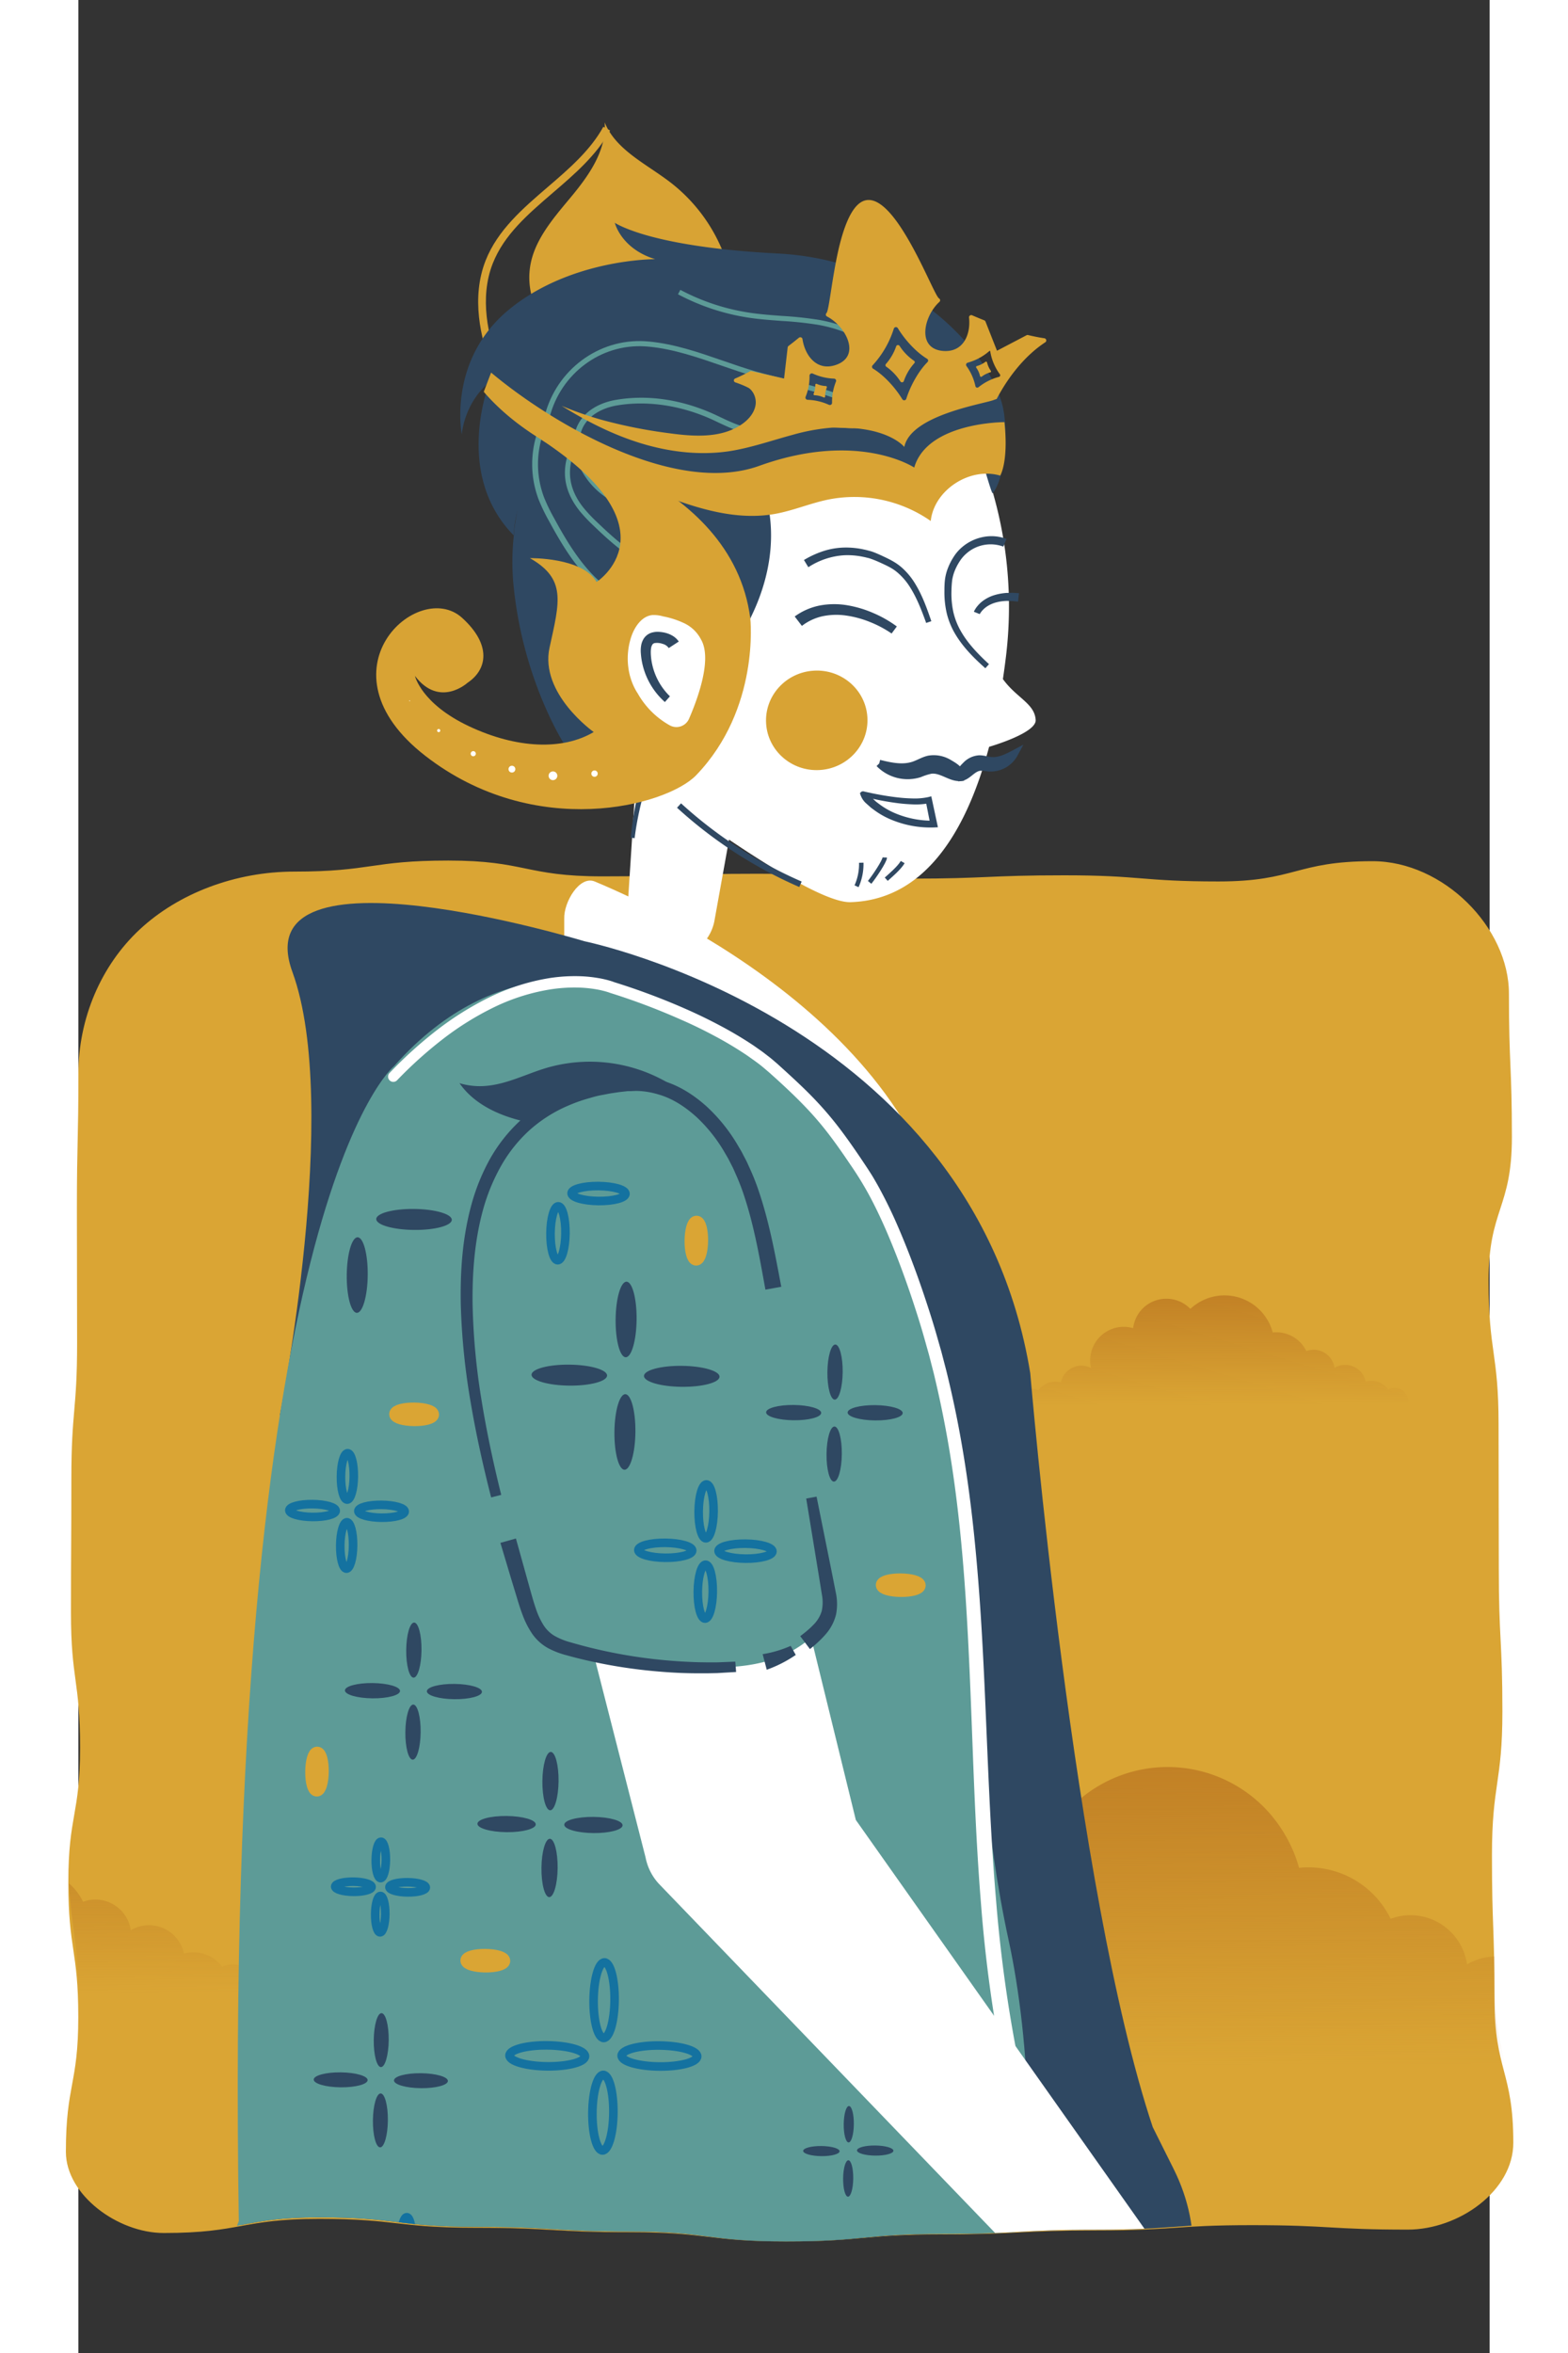 <svg id="Layer_1" data-name="Layer 1" xmlns="http://www.w3.org/2000/svg" width="400" height="600" xmlns:xlink="http://www.w3.org/1999/xlink" viewBox="110 0 600 1000"><rect x="110" y="0" width="600" height="1000" fill="#333333" stroke="none"/><defs><style>.s2d-b2d1-1_1,.s2d-b2d1-1_12,.s2d-b2d1-1_14,.s2d-b2d1-1_17,.s2d-b2d1-1_18,.s2d-b2d1-1_19{fill:none;}.s2d-b2d1-1_2{fill:#357d74;}.s2d-b2d1-1_3{fill:#daa534;}.s2d-b2d1-1_4{clip-path:url(#clip-path);}.s2d-b2d1-1_5{fill:url(#s2d-b2d1-lg1);}.s2d-b2d1-1_6{fill:url(#s2d-b2d1-lg1_2);}.s2d-b2d1-1_7{fill:url(#s2d-b2d1-lg1_3);}.s2d-b2d1-1_8{fill:#fff;}.s2d-b2d1-1_9{fill:#d8a334;}.s2d-b2d1-1_10,.s2d-b2d1-1_13{fill:#2f4862;}.s2d-b2d1-1_11{fill:#5d9b97;}.s2d-b2d1-1_12,.s2d-b2d1-1_13,.s2d-b2d1-1_14{stroke:#2f4862;}.s2d-b2d1-1_12,.s2d-b2d1-1_13,.s2d-b2d1-1_14,.s2d-b2d1-1_18,.s2d-b2d1-1_19{stroke-miterlimit:10;}.s2d-b2d1-1_12{stroke-width:2.53px;}.s2d-b2d1-1_13{stroke-width:3.14px;}.s2d-b2d1-1_14{stroke-width:1.89px;}.s2d-b2d1-1_15{fill:#949e52;}.s2d-b2d1-1_16{fill:#96a052;}.s2d-b2d1-1_17{stroke:#d99f4a;stroke-linecap:round;stroke-linejoin:round;stroke-width:8.53px;}.s2d-b2d1-1_18{stroke:#1472a0;stroke-width:3.65px;}.s2d-b2d1-1_19{stroke:#daa534;stroke-width:5.71px;}.s2d-b2d1-1_20{font-size:25px;fill:#2f4962;font-family:PermanentMarker-Regular, Permanent Marker;}.s2d-b2d1-1_20,.s2d-b2d1-1_23{letter-spacing:0.08em;}.s2d-b2d1-1_21{letter-spacing:0.06em;}.s2d-b2d1-1_22{letter-spacing:0.03em;}</style><clipPath id="clip-path"><path class="s2d-b2d1-1_1" d="M675.18,947.2c-33.06,0-33.06-2-66.11-2S576,947.58,543,947.58s-33.05,1.8-66.11,1.8-33,3.19-66.11,3.19-33.06-4.22-66.11-4.22-33.06-2-66.12-2-33.06-4-66.12-4-33.06,6.47-66.12,6.47c-19.57,0-41.58-17.41-41.58-37C104.68,881,110,881,110,850.29s-4.23-30.73-4.23-61.46,5-30.73,5-61.46-3.88-30.73-3.88-61.46.17-30.73.17-61.46,2.44-30.74,2.44-61.47-.09-30.73-.09-61.46.66-30.74.66-61.47c0-25.14,9.58-49.29,26.05-65.77s40.63-26.41,65.77-26.41c10.08,0,33.26-219.44,69.45-260.84,81.33-93,216.91,23.23,239.57,23.23,32.74,0,1.47,220.16,34.21,220.16s16.92,22,49.66,22,32.74-9.25,65.48-9.25c30.12,0,58,30.29,58,60.4,0,32.75,1.26,32.75,1.26,65.51s-9.92,32.75-9.92,65.51,4.25,32.75,4.25,65.51.1,32.75.1,65.5,1.53,32.76,1.53,65.51S711,743.84,711,776.6s1.08,32.75,1.08,65.51,8,32.76,8,65.52C720.12,929.48,697,947.2,675.18,947.2Z"/></clipPath><linearGradient id="s2d-b2d1-lg1" x1="3388.52" y1="923.18" x2="3389.64" y2="727.24" gradientTransform="matrix(-1, 0, 0, 1, 3949.01, 0)" gradientUnits="userSpaceOnUse"><stop offset="0.23" stop-color="#b66f1e" stop-opacity="0"/><stop offset="1" stop-color="#b66f1e" stop-opacity="0.8"/></linearGradient><linearGradient id="s2d-b2d1-lg1_2" x1="3904" y1="875.46" x2="3904.7" y2="753.17" xlink:href="#s2d-b2d1-lg1"/><linearGradient id="s2d-b2d1-lg1_3" x1="3356.38" y1="613.62" x2="3356.79" y2="541.64" xlink:href="#s2d-b2d1-lg1"/></defs><title>8</title><path class="s2d-b2d1-1_3" d="M675.18,947.56c-33.06,0-33.06-1.89-66.11-1.89S576,947.92,543,947.92s-33.05,1.68-66.11,1.68-33,3-66.11,3-33.06-3.93-66.11-3.93-33.06-1.9-66.12-1.9S245.44,943,212.38,943s-33.06,6-66.12,6c-19.57,0-41.58-16.23-41.58-34.47,0-28.64,5.27-28.64,5.27-57.27s-4.23-28.64-4.23-57.28,5-28.64,5-57.28-3.88-28.63-3.88-57.27.17-28.64.17-57.27,2.44-28.64,2.44-57.28-.09-28.64-.09-57.28S110,485,110,456.32c0-23.43,9.58-45.94,26.05-61.29s40.63-24.61,65.77-24.61c32.74,0,32.74-4.69,65.48-4.69s32.74,6.72,65.48,6.72,32.74-1.11,65.48-1.11,32.74,2.07,65.48,2.07S496.51,372,529.25,372s32.75,2.61,65.49,2.61S627.48,366,660.22,366c30.12,0,58,28.21,58,56.27,0,30.53,1.26,30.53,1.26,61s-9.92,30.53-9.92,61.05,4.25,30.52,4.25,61.05.1,30.52.1,61,1.53,30.53,1.53,61S711,758.06,711,788.58s1.08,30.53,1.08,61,8,30.53,8,61.06C720.12,931.05,697,947.56,675.18,947.56Z"/><rect class="s2d-b2d1-1_1" x="43.03" y="67.03" width="692.56" height="889.39"/><g class="s2d-b2d1-1_4"><path class="s2d-b2d1-1_5" d="M336.63,866.91l0,0c.25-.41.51-.82.79-1.21l.07-.09a13,13,0,0,1,.85-1.08l.14-.15c.28-.32.58-.64.89-.93l.21-.2c.3-.27.6-.54.91-.79l.32-.24c.29-.22.59-.44.9-.64.14-.1.28-.18.43-.27s.57-.35.87-.51l.55-.26c.28-.14.55-.27.83-.39l.69-.25c.25-.09.51-.19.77-.27s.55-.15.83-.22l.69-.17c.35-.07.7-.11,1.05-.16L349,859c.54-.05,1.08-.08,1.64-.08a16,16,0,0,1,7.27,1.74,24.3,24.3,0,0,1,16.6-9.72,24.17,24.17,0,0,1,3-.18,23.66,23.66,0,0,1,4.87.51c.53.11,1.05.24,1.56.38A24.32,24.32,0,0,1,418.8,835a38.23,38.23,0,0,1-1-6.37c-.06-.81-.09-1.63-.09-2.47a38.74,38.74,0,0,1,49.62-37.24,38.23,38.23,0,0,1,1.51-7,38.76,38.76,0,0,1,63.41-16.68c.46.43.92.88,1.36,1.33a58.09,58.09,0,0,1,11.94-8.6,57.69,57.69,0,0,1,69.84,11.46q1.58,1.7,3,3.53a57.16,57.16,0,0,1,5.18,7.75A58.34,58.34,0,0,1,629,793.82a38.83,38.83,0,0,1,38.92,21.65,24.13,24.13,0,0,1,8.41-1.52,24.48,24.48,0,0,1,4.48.41,24.1,24.1,0,0,1,11.52,5.6c.54.47,1.05,1,1.54,1.47a24.34,24.34,0,0,1,6.54,13.4A24.32,24.32,0,0,1,736,848.74c.2.67.37,1.35.52,2a24.16,24.16,0,0,1,26,9,16.2,16.2,0,1,1,0,28.92,24.28,24.28,0,0,1-33.36,5.6,24.31,24.31,0,0,1-37.81,7.14,24.32,24.32,0,0,1-41.75,2.82,24.26,24.26,0,0,1-29.76-6.72,24.3,24.3,0,0,1-32.75,18.56,57.82,57.82,0,0,1-90.55-13.76,24.22,24.22,0,0,1-25.76,2.74,24.32,24.32,0,0,1-41.75-2.81,24.31,24.31,0,0,1-37.81-7.14,24.31,24.31,0,0,1-33.36-5.6,16.18,16.18,0,0,1-21.25-22.63Z"/><path class="s2d-b2d1-1_6" d="M-94.71,840.35l0,0a8.9,8.9,0,0,1,.49-.76l0,0c.17-.23.35-.46.53-.68l.09-.09c.17-.2.36-.39.55-.58l.14-.12.56-.5.2-.14.56-.41.27-.16.54-.32.35-.17c.17-.08.34-.17.52-.24l.43-.16c.16-.05.31-.12.48-.17l.52-.13.43-.11.65-.1.33,0c.34,0,.68,0,1,0a10,10,0,0,1,4.54,1.09,14.45,14.45,0,0,1,1.12-1.34,15.16,15.16,0,0,1,9.24-4.73,16.26,16.26,0,0,1,1.85-.11,14.54,14.54,0,0,1,3,.32l1,.23a15.21,15.21,0,0,1,14.88-12.06,15.13,15.13,0,0,1,6.91,1.67,25.85,25.85,0,0,1-.6-4c0-.51,0-1,0-1.54a24.22,24.22,0,0,1,24.22-24.22,24,24,0,0,1,6.75,1,24.19,24.19,0,0,1,40.52-14.76c.29.26.57.54.84.82a36.31,36.31,0,0,1,7.46-5.36A36,36,0,0,1,79.3,779.5c.65.71,1.28,1.44,1.89,2.2a36.11,36.11,0,0,1,6.55,13,23.55,23.55,0,0,1,2.53-.13A24.24,24.24,0,0,1,112,808.24a15.06,15.06,0,0,1,8-.69,15.07,15.07,0,0,1,7.19,3.49c.33.3.65.6,1,.92a15.17,15.17,0,0,1,4.08,8.36A15.18,15.18,0,0,1,154.56,829c.13.41.23.84.32,1.27a15.07,15.07,0,0,1,16.24,5.62,10,10,0,0,1,4.53-1.08,10.11,10.11,0,1,1,0,20.22,10,10,0,0,1-4.53-1.09,15.17,15.17,0,0,1-20.83,3.5,15.16,15.16,0,0,1-23.59,4.46,15.19,15.19,0,0,1-26.07,1.75,15.14,15.14,0,0,1-18.57-4.19,15.16,15.16,0,0,1-20.44,11.58,36.07,36.07,0,0,1-56.51-8.58,15.14,15.14,0,0,1-9.4,3.27A15.12,15.12,0,0,1-11,864.18a15.18,15.18,0,0,1-12.51,6.58A15.2,15.2,0,0,1-37,862.42a15.11,15.11,0,0,1-10.07,3.83A15.18,15.18,0,0,1-60.62,858a15.21,15.21,0,0,1-8.62,2.68,15.17,15.17,0,0,1-12.21-6.18A10,10,0,0,1-86,855.55,10.11,10.11,0,0,1-96.1,845.44,10,10,0,0,1-94.71,840.35Z"/><path class="s2d-b2d1-1_7" d="M510.39,593v0c.09-.15.19-.3.29-.44l0,0c.1-.13.21-.27.32-.39l.05-.06.32-.34.08-.07c.11-.1.22-.2.34-.29l.11-.09.33-.24.16-.09.32-.19.2-.1.31-.14a2.5,2.5,0,0,1,.25-.09l.28-.1.31-.08.25-.07.39-.05.19,0,.6,0a5.89,5.89,0,0,1,2.68.64,8.27,8.27,0,0,1,.65-.79,8.9,8.9,0,0,1,5.45-2.78,7.73,7.73,0,0,1,1.08-.07,8.86,8.86,0,0,1,1.8.19c.19,0,.38.08.57.14a9,9,0,0,1,8.75-7.11,8.84,8.84,0,0,1,4.07,1,16.29,16.29,0,0,1-.35-2.34c0-.3,0-.6,0-.91a14.25,14.25,0,0,1,14.25-14.25,14.55,14.55,0,0,1,4,.57,14.2,14.2,0,0,1,14.14-12.51,14.18,14.18,0,0,1,9.71,3.83c.17.15.33.32.49.48a21.76,21.76,0,0,1,4.39-3.16,21.2,21.2,0,0,1,25.66,4.21c.38.42.76.85,1.11,1.3a21.42,21.42,0,0,1,3.86,7.67,14.56,14.56,0,0,1,1.49-.08,14.24,14.24,0,0,1,12.8,8,8.88,8.88,0,0,1,9,1.65,7.27,7.27,0,0,1,.57.54,8.94,8.94,0,0,1,2.4,4.92,8.94,8.94,0,0,1,13.1,5.11c.07.25.13.5.19.75a8.73,8.73,0,0,1,2.36-.32,8.93,8.93,0,0,1,7.19,3.63,5.95,5.95,0,1,1,0,10.63,8.93,8.93,0,0,1-12.26,2,8.92,8.92,0,0,1-13.88,2.63,8.94,8.94,0,0,1-15.34,1,8.9,8.9,0,0,1-10.93-2.47,8.92,8.92,0,0,1-12,6.82,21.24,21.24,0,0,1-33.26-5,8.9,8.9,0,0,1-9.46,1,8.93,8.93,0,0,1-15.34-1,8.92,8.92,0,0,1-13.89-2.62,8.91,8.91,0,0,1-12.25-2.06,5.95,5.95,0,0,1-8.63-5.31A5.86,5.86,0,0,1,510.39,593Z"/><path class="s2d-b2d1-1_8" d="M316.56,400v-9.6c-.23-7,6.54-18.47,13-15.76C367.8,390.57,485,448.85,481.68,552L335.07,450.71Z"/><path class="s2d-b2d1-1_9" d="M309.86,142.13c-5-8.26-9-17.64-8-27.2C303,103,311.5,93.25,319.21,84S334.62,64,333.75,52c4.73,11.74,17.7,17.64,27.83,25.42a70.51,70.51,0,0,1,22.75,30.34"/><path class="s2d-b2d1-1_9" d="M285.61,155.69c-4.57-11.78-8.71-29.15-2.46-45,5.1-12.92,15.93-22.22,26.4-31.2,8.91-7.65,18.12-15.55,23.63-25.6l2.87,1.58c-5.79,10.57-15.24,18.67-24.37,26.5C301,91.14,291,99.76,286.19,111.93c-5.85,14.83-1.88,31.34,2.48,42.58Z"/><path class="s2d-b2d1-1_8" d="M487.73,179.39l5.11,12.68a175.33,175.33,0,0,1,11.55,86.8c-5.43,44.9-21.15,103.19-66.11,104.54-20.8.63-105.64-65.9-105.64-65.9s-14.27-13.18-16.21-30l-8.64-38.21,2.7-21.23,17-10.46,18-8.07,31.08-19.77Z"/><path class="s2d-b2d1-1_8" d="M474,307.53c-2.46,5.53-3.53,10.8-1.28,14.56a9.24,9.24,0,0,0,4,3.55c10.25,5.06,8.73,6.35,13.7,4.71,3.81-1.2-2.07-.62-2.07-.62L497,317.45s20.43-5.82,20-11.5c-.51-8-10.46-9.88-16.24-21.12L497,277.19S479.74,294.92,474,307.53Z"/><path class="s2d-b2d1-1_8" d="M389.74,339.56l-9.33,51.84a19.3,19.3,0,0,1-22,15.43h0a17.61,17.61,0,0,1-15.08-18.43l5.07-78.83Z"/><path class="s2d-b2d1-1_10" d="M351.7,332.72a129.67,129.67,0,0,0-5.21,23.49l-1.62-.18a130.58,130.58,0,0,1,4.42-24Z"/><path class="s2d-b2d1-1_10" d="M345.8,162.2c-24.23-7.6-43.94,23.61-49.61,57.11l0,.09c-.33,1.88-.61,3.67-.87,5.53a.47.47,0,0,0,0,.28c0,.35-.09.67-.09,1s-.1.81-.09,1a.49.49,0,0,0,0,.29,103.33,103.33,0,0,0-.24,20.17c3.76,41.1,21.75,68.71,21.75,68.71L351.72,310c-1.19-.17-7.72-2-11.27-20.39-3.92-20.27,9-43,25.14-37s7.63,34.37,7.63,34.37l5.65.4c19.68-22.16,28.85-47.81,24.61-71.34,0,0,38.63-8.66,63.35-7.78,12.2.43,22.9-9.28,21.72-20.31,0-.22-.05-.45-.08-.68-3.91-30.06-42.19-49.79-90-49.45S345.8,162.2,345.8,162.2Z"/><path class="s2d-b2d1-1_10" d="M355.23,110.15s-35.75-.25-62.09,21.36S273,184.66,273,184.66s.86-13.3,11.85-22.3c0,0-15.67,38.79,10.22,65.17a.49.49,0,0,1,0-.29c0-.2.06-.58.09-1a3.91,3.91,0,0,1,.09-1,.47.47,0,0,1,0-.28,46,46,0,0,1,.87-5.53l0-.09c2.67-12.09,12.31-33.68,46-37,44.37-4.43,77.6,12.77,81.54,15-3.67-1.62-28.82-12.08-54.5,1,0,0,26.44-9.92,40,15.28,0,0,35-7.05,60.3-5.07,9.11.71,17-9.76,23.29-16.41.59-.62,5.44,18.1,6,17.43,5.37-6.42,6.7-27.06,4.13-37.3-5.92-23.4-40.7-61.71-95.44-64.53-30.32-1.55-48.39-5.37-58.37-8.49-8.05-2.53-11-4.56-11-4.56S340.66,105.67,355.23,110.15Z"/><path class="s2d-b2d1-1_11" d="M448.9,150.4c-6.37-7.81-16.81-11-24.44-12.36a153.86,153.86,0,0,0-15.52-1.65c-4.33-.32-8.8-.64-13.19-1.27a94.11,94.11,0,0,1-30.82-10.05l1-1.88A92,92,0,0,0,396.06,133c4.3.62,8.74.94,13,1.26a156.65,156.65,0,0,1,15.73,1.67c11.46,2,20.36,6.53,25.73,13.11Z"/><path class="s2d-b2d1-1_11" d="M307.79,187.06l-2.06-.53,2.53-9.85c5-19.54,23-32.86,42.68-31.66l2,.16c10.7,1.06,21,4.62,30.92,8.06,4.63,1.6,9.42,3.26,14.18,4.63,4.31,1.25,8.83,2.34,13.2,3.4C425,164.59,439.14,168,450.12,177l-1.35,1.65c-10.6-8.63-24.55-12-38-15.26-4.39-1.06-8.93-2.16-13.3-3.42-4.81-1.4-9.62-3.06-14.28-4.67-9.82-3.4-20-6.92-30.43-7.95-.63-.06-1.27-.11-1.91-.15-18.7-1.14-35.71,11.5-40.49,30.06Z"/><path class="s2d-b2d1-1_11" d="M337.08,213.07a32.66,32.66,0,0,1-14.87-16.74c-1.3-3.33-3.7-11.84,2.25-19,4.25-5.09,10.69-6.83,14.15-7.4,17.77-3,33.39,2.11,43.37,6.9,12.1,5.81,13.23,5.48,20.58,3.32,2.14-.63,4.81-1.41,8.38-2.24l.54,2.34c-3.5.81-6.13,1.59-8.24,2.21-8,2.36-9.72,2.58-22.3-3.46-13.66-6.56-28.56-8.94-41.93-6.7-5.33.89-10,3.28-12.7,6.57-5.13,6.14-3,13.62-1.86,16.55A29.89,29.89,0,0,0,338.22,211Z"/><path class="s2d-b2d1-1_11" d="M362.58,244.23c-13.61-2.5-24.41-12-33.47-20.73a68.34,68.34,0,0,1-5.92-6.25c-7-8.73-8.19-17.83-3.62-27.81l1.94.88c-4.21,9.18-3.12,17.56,3.34,25.59a64,64,0,0,0,5.74,6.06c8.83,8.5,19.34,17.78,32.37,20.17Z"/><path class="s2d-b2d1-1_11" d="M339.81,255.86c-14.21-7.43-22.8-21.68-29.74-34.46a77.12,77.12,0,0,1-4.35-9,42.45,42.45,0,0,1,.35-31.14l2.28.94a40,40,0,0,0-.32,29.31,73.62,73.62,0,0,0,4.21,8.68c6.77,12.46,15.13,26.34,28.71,33.44Z"/><path class="s2d-b2d1-1_10" d="M414.55,262a27,27,0,0,1,10.95-4.72,33.38,33.38,0,0,1,11.67,0,47.49,47.49,0,0,1,10.93,3.31,49.75,49.75,0,0,1,9.87,5.65l-2.22,3a46.19,46.19,0,0,0-9.22-4.9,43,43,0,0,0-10-2.72,28.79,28.79,0,0,0-10.07.26,22.14,22.14,0,0,0-8.85,4.12Z"/><path class="s2d-b2d1-1_10" d="M418.48,238a40.25,40.25,0,0,1,8.07-3.73,31.21,31.21,0,0,1,8.83-1.56,35.33,35.33,0,0,1,8.85.88c.73.14,1.43.35,2.14.53a11.51,11.51,0,0,1,1.12.33c.37.12.71.26,1.06.39,1.38.55,2.69,1.15,4,1.77s2.59,1.24,3.89,2a22.5,22.5,0,0,1,3.69,2.64,29.41,29.41,0,0,1,5.66,6.86c3.06,5,5,10.49,6.85,15.88l-2.19.76c-1.92-5.31-3.94-10.59-6.89-15.24a26.83,26.83,0,0,0-5.25-6.14,18.63,18.63,0,0,0-3.27-2.25c-1.17-.65-2.47-1.25-3.73-1.83s-2.56-1.14-3.83-1.61l-.94-.33a9.72,9.72,0,0,0-.94-.26c-.66-.15-1.33-.33-2-.45a32,32,0,0,0-8.08-.66,31.42,31.42,0,0,0-15.17,5.08Z"/><path class="s2d-b2d1-1_10" d="M503.24,232.3a15.56,15.56,0,0,0-15.76,3,15,15,0,0,0-2.76,3.22,23.12,23.12,0,0,0-2.05,3.87,18.47,18.47,0,0,0-1.17,4.15,44.89,44.89,0,0,0-.3,4.48,37.23,37.23,0,0,0,.78,9,29.62,29.62,0,0,0,3.27,8.32c3,5.24,7.36,9.73,11.9,13.92L495.61,284c-4.71-4.19-9.29-8.72-12.66-14.3a32,32,0,0,1-3.74-9,39.55,39.55,0,0,1-1-9.66c0-.81,0-1.61.05-2.41a24.78,24.78,0,0,1,.2-2.48,20.67,20.67,0,0,1,1.3-4.88,25.53,25.53,0,0,1,2.27-4.45,18.09,18.09,0,0,1,3.28-3.93,19.5,19.5,0,0,1,9.06-4.61,18.08,18.08,0,0,1,10.23.76Z"/><path class="s2d-b2d1-1_10" d="M509.52,255.69l-2.38-.26c-.78,0-1.57-.05-2.36-.05a19.39,19.39,0,0,0-4.58.64,13.09,13.09,0,0,0-4.09,1.86,10.05,10.05,0,0,0-1.67,1.45,6.84,6.84,0,0,0-.69.84,6.23,6.23,0,0,0-.52.82l-2.5-1a8.48,8.48,0,0,1,.74-1.36,9.56,9.56,0,0,1,.86-1.15,12.91,12.91,0,0,1,2-1.94,16,16,0,0,1,4.91-2.55,23,23,0,0,1,5.34-1c.89,0,1.79-.05,2.68-.06l2.65.16Z"/><ellipse class="s2d-b2d1-1_9" cx="423.94" cy="306.11" rx="21.57" ry="21.15" transform="translate(-17.62 26.02) rotate(-3.44)"/><path class="s2d-b2d1-1_12" d="M417,375.81a187.47,187.47,0,0,1-51.63-33.47"/><path class="s2d-b2d1-1_9" d="M372.65,329.47c-12.55,13-68.5,28-115.19-8.27s-3-75.54,15.66-58.64c12.64,11.46,10.75,22,2.32,27.62,0,0-11.85,10.85-22.34-2.9,0,0,2.63,11.77,22.93,21.35s39.9,10.3,53.06,2.48c0,0-23.06-16.31-18.77-35.9s7.2-29.11-8.34-38c0,0,22.3-.43,28.34,10.12,0,0,34.58-22.3-23.56-60.51,0,0,81.08,15.36,88.91,76C395.67,262.76,399.92,301.16,372.65,329.47Z"/><path class="s2d-b2d1-1_8" d="M374.71,271.76h0a15.54,15.54,0,0,0-7.06-6.86,37.53,37.53,0,0,0-9.06-2.95,14.24,14.24,0,0,0-4.52-.56c-4.43.41-7.52,4.82-9,9.2a29.25,29.25,0,0,0-.43,17.13h0l.13.4a25.43,25.43,0,0,0,2.58,5.87c.13.22.28.42.41.63a35.55,35.55,0,0,0,13.66,13.64,5.85,5.85,0,0,0,8.16-2.69C373.28,297.05,379.57,280.12,374.71,271.76Z"/><path class="s2d-b2d1-1_10" d="M359.36,298.36a30.66,30.66,0,0,1-9.95-18.22c-.14-.88-.23-1.77-.29-2.66a13.38,13.38,0,0,1,.11-2.94,8,8,0,0,1,1.18-3.2,6.12,6.12,0,0,1,3.06-2.38,8.67,8.67,0,0,1,3.36-.42,14.15,14.15,0,0,1,2.95.46,11.34,11.34,0,0,1,2.92,1.24,8.35,8.35,0,0,1,2.56,2.41L361,275.42a4.5,4.5,0,0,0-2.6-1.78,7,7,0,0,0-3.48-.32,1.55,1.55,0,0,0-.84.56,3.66,3.66,0,0,0-.56,1.41,9.85,9.85,0,0,0-.16,2c0,.76.06,1.53.14,2.29a27,27,0,0,0,8,16.35Z"/><circle class="s2d-b2d1-1_8" cx="250.83" cy="297.83" r="0.18"/><path class="s2d-b2d1-1_8" d="M263.18,311.15a.67.67,0,1,1,.68-.67A.67.67,0,0,1,263.18,311.15Z"/><path class="s2d-b2d1-1_8" d="M277.89,321.4a1.09,1.09,0,1,1,1.08-1.08A1.08,1.08,0,0,1,277.89,321.4Z"/><circle class="s2d-b2d1-1_8" cx="294.32" cy="326.88" r="1.45"/><path class="s2d-b2d1-1_8" d="M311.78,331.55a1.85,1.85,0,1,1,1.84-1.85A1.85,1.85,0,0,1,311.78,331.55Z"/><path class="s2d-b2d1-1_8" d="M329.45,330.13a1.35,1.35,0,1,1,1.34-1.35A1.34,1.34,0,0,1,329.45,330.13Z"/><path class="s2d-b2d1-1_13" d="M480.27,324.42a12.48,12.48,0,0,0-8.61-1.74c-2.3.48-4.32,1.79-6.54,2.53-4.69,1.57-9.82.45-14.63-.74a16.81,16.81,0,0,0,17.2,4.31,25.31,25.31,0,0,1,4.76-1.51c4.6-.56,8.44,3.52,12.72,3.1C485.58,327.53,482.49,325.7,480.27,324.42Z"/><path class="s2d-b2d1-1_13" d="M487.33,325.28a8.51,8.51,0,0,1,5.62-2.71c1.68-.05,3.32.56,5,.72,3.54.33,6.87-1.33,10-3a11.47,11.47,0,0,1-11.06,6,17.26,17.26,0,0,0-3.57-.29c-3.29.37-5.17,4-8.21,4.38C484.25,328.42,486,326.58,487.33,325.28Z"/><path class="s2d-b2d1-1_9" d="M282.35,166.52c17.57,20.39,43.85,31.15,69.1,41.19,17.49,7,36.18,14,54.76,10.69,7.7-1.39,15-4.54,22.65-6.1a56.72,56.72,0,0,1,43.53,9.12c1.41-13.16,16.62-23.09,29.53-19.29,0,0,3.61-5.65,1.81-22.73,0,0-32.75-.05-38.36,19.3,0,0-23.79-15.85-65.9-.72-35.9,12.89-88.37-18.13-114-39.64Z"/><path class="s2d-b2d1-1_9" d="M388.68,161.67a.9.9,0,0,0,.63.84c9.65,3.21,18.91,10.05,26.33,18.17,0,0,20,1.41,24.19,1.28,16.1,1.3,21.32,8,21.32,8,2.8-13.85,34.89-18.44,38.27-20.07l1-.33c5.07-9.66,12.22-18.56,20.67-24.09a.91.91,0,0,0,.39-1,.93.93,0,0,0-.77-.71c-2.19-.32-4.51-.78-6.92-1.36a.92.92,0,0,0-.67.08l-12.56,6.58-4.89-12.4a.93.93,0,0,0-.51-.52Q492.6,135.13,490,134a.94.94,0,0,0-.94.09.92.92,0,0,0-.39.85c.79,6.88-2.21,14.89-11,14.21-11.43-.9-8.23-14.86-1.59-20.85a.92.92,0,0,0,.3-.78.93.93,0,0,0-.46-.69c-1.45-.82-7.47-16.17-14.86-28-5-8.07-10.66-14.54-15.93-13.78-5.68.83-9.29,10-11.72,20-3,12.69-4.24,26.89-5.35,28a.9.9,0,0,0-.26.79.87.87,0,0,0,.49.67c8,4.11,14.66,16.79,3.84,20.56-8.28,2.88-13.25-4.1-14.27-10.95a.91.91,0,0,0-.59-.73,1,1,0,0,0-.94.15q-2.19,1.8-4.41,3.49a.93.93,0,0,0-.36.62l-1.53,13.23-13.84-3.16a.9.9,0,0,0-.66.09c-2.18,1.17-4.3,2.21-6.34,3.07A.91.91,0,0,0,388.68,161.67ZM471,153.9c-3.64,3.64-7.16,9.77-9,15.56a.93.93,0,0,1-.78.65,1,1,0,0,1-.92-.44c-3.15-5.2-8-10.33-12.44-13a.92.92,0,0,1-.43-.68.89.89,0,0,1,.26-.75,41.15,41.15,0,0,0,9-15.56.94.94,0,0,1,1.7-.21c3.15,5.2,8,10.33,12.44,13a.9.9,0,0,1,.44.67A.93.93,0,0,1,471,153.9Zm30.32,6.29a23.54,23.54,0,0,0-8.62,4.37.84.84,0,0,1-.79.15.79.79,0,0,1-.52-.6,22.88,22.88,0,0,0-3.8-8.54.92.92,0,0,1-.13-.85,1,1,0,0,1,.65-.59,23.44,23.44,0,0,0,9.26-5,.19.19,0,0,1,.19,0,.19.19,0,0,1,.12.14,22.45,22.45,0,0,0,4.08,9.76.74.74,0,0,1,.12.73A.82.82,0,0,1,501.34,160.19Zm-80-1.36a1,1,0,0,1,.92-.06,23.74,23.74,0,0,0,9,2.14.94.94,0,0,1,.77.41.91.91,0,0,1,.08.86,22.73,22.73,0,0,0-1.66,9,.93.93,0,0,1-.42.8,1,1,0,0,1-.92.06,23.78,23.78,0,0,0-9.05-2.13,1,1,0,0,1-.77-.42.91.91,0,0,1-.08-.86,22.56,22.56,0,0,0,1.66-9A.91.91,0,0,1,421.36,158.83Z"/><path class="s2d-b2d1-1_9" d="M453.35,154.67a.78.78,0,0,0-.21.63.79.79,0,0,0,.36.56,22.46,22.46,0,0,1,6,6.26.84.84,0,0,0,.78.36.82.82,0,0,0,.67-.54,22,22,0,0,1,4.48-7.6.65.65,0,0,0-.13-1,22.19,22.19,0,0,1-6.16-6.33.81.81,0,0,0-.78-.36.79.79,0,0,0-.67.53A22.24,22.24,0,0,1,453.35,154.67Z"/><path class="s2d-b2d1-1_9" d="M492,155.57a.46.46,0,0,0-.31.28.45.45,0,0,0,.06.42,9.88,9.88,0,0,1,1.59,3.54.49.49,0,0,0,.3.33.46.46,0,0,0,.44-.08,10.69,10.69,0,0,1,3.51-1.78A.45.45,0,0,0,498,158a.48.48,0,0,0-.06-.42,10.16,10.16,0,0,1-1.6-3.54.44.44,0,0,0-.29-.33.46.46,0,0,0-.44.08A10.73,10.73,0,0,1,492,155.57Z"/><path class="s2d-b2d1-1_9" d="M422.59,167.36a.46.46,0,0,0,.42.62,10.62,10.62,0,0,1,3.84.91.48.48,0,0,0,.45,0,.42.42,0,0,0,.2-.38,10,10,0,0,1,.71-3.82.45.45,0,0,0-.41-.62,10.63,10.63,0,0,1-3.85-.91.46.46,0,0,0-.44,0,.45.45,0,0,0-.21.38A10,10,0,0,1,422.59,167.36Z"/><path class="s2d-b2d1-1_9" d="M413.69,184.8c-9.06,2.44-18,5.61-27.26,7-12.42,1.8-25.19.27-37.17-3.38s-23.21-9.37-33.8-15.95a144.08,144.08,0,0,0,17.19,6,209.58,209.58,0,0,0,28.47,5.64c10.45,1.44,22,2.21,30.69-3.63,3-2,5.56-4.9,6.1-8.39s-1.57-7.48-5.09-8.2a63.94,63.94,0,0,1,17.07,6.54c3.78,2.11,7.37,4.62,11.42,6.17,7.75,3,16.4,1.77,24.16,4.44-4.64,1.82-9.93.4-14.79.69A85.34,85.34,0,0,0,413.69,184.8Z"/><path class="s2d-b2d1-1_14" d="M453.47,373.65c1.31-1.17,5.54-4.73,7-7.27"/><path class="s2d-b2d1-1_14" d="M446.4,375c1.6-1.92,6.39-8.9,6.45-10.58"/><path class="s2d-b2d1-1_14" d="M440.85,376.65a23,23,0,0,0,2-10"/><path class="s2d-b2d1-1_10" d="M442.29,337.08l.3-.32a1.42,1.42,0,0,1,.62-.4,1.44,1.44,0,0,1,.79,0l.22.06.42.1.86.19,1.72.37c1.15.24,2.3.46,3.45.67q3.46.64,6.95,1.06a68.12,68.12,0,0,0,6.95.52,27.34,27.34,0,0,0,6.71-.56l1.34-.34.3,1.37,2.17,10.14.35,1.64-1.66.08a43.3,43.3,0,0,1-17.27-2.94,34.53,34.53,0,0,1-7.8-4.19c-.6-.44-1.21-.87-1.79-1.33l-1.67-1.49c-.29-.27-.52-.45-.86-.8a10,10,0,0,1-1.07-1.39A10.32,10.32,0,0,1,442.29,337.08Zm2.1,1,.57.22a3.25,3.25,0,0,0,1.58.11.42.42,0,0,1,.34.19c.15.17.46.44.69.65l1.47,1.37c.52.42,1.07.81,1.6,1.22a31.54,31.54,0,0,0,7,3.94,40.32,40.32,0,0,0,15.91,3l-1.31,1.72-2-10.18,1.64,1a29.32,29.32,0,0,1-7.42.52,68.58,68.58,0,0,1-7.19-.65c-2.38-.33-4.73-.73-7.07-1.2-1.17-.24-2.34-.48-3.5-.75l-1.75-.4-.87-.21-.44-.11-.21-.06a.8.8,0,0,0,.57-.07A.9.9,0,0,0,444.39,338.07Z"/><path class="s2d-b2d1-1_10" d="M210,1085.44l-22.23,404.15a180.1,180.1,0,0,1-7.93,43.84L36.63,1991.55a46.2,46.2,0,0,0,28.48,57.26l4.7,1.69a38.85,38.85,0,0,0,48.39-20.21l231.43-453.21a145.62,145.62,0,0,0,10.66-27.44c21.93-79.6,127.07-466.06,120.19-534.82Z"/><path class="s2d-b2d1-1_10" d="M238,1102.54,428.9,1485.68a92.37,92.37,0,0,1,8.75,28.09l69.53,487.31a36.32,36.32,0,0,0,37.54,29.85l20.77-1A34.49,34.49,0,0,0,598.3,1995l-6.82-498.9a188.8,188.8,0,0,0-4-36.33c-18.36-87.5-99-464.74-136.91-523.57Z"/><path class="s2d-b2d1-1_15" d="M542.76,1033.5l16.11,185.33c1.41,16.24-10.85,30.89-28.65,34.29-77.51,14.76-280.28,45.37-378.87-15.46,0,0,26.05-73,17.14-131.66s-4.8-78.78,25.36-97.28Z"/><path class="s2d-b2d1-1_16" d="M488.32,1033.33c37.82,5.6,70.43,36.91,77.56,74.46,2.72,14.33,2.1,29.41,7.41,43,4.53,11.6,12.83,20.85,22.49,28.9,11.24,9.37,32.57,13.21,42.35,2.32,10.13-11.27,15.75-27.54,26.24-38.49-16.79,2.33-30.07-14.54-35.09-30.73s-6.11-34.31-16.58-47.63c-18.55-23.64-56.91-20.92-78.63-41.69"/><path class="s2d-b2d1-1_10" d="M325.06,400S490.23,433.6,514.7,583.59c0,0,18.42,219.53,52.07,320.39l8.94,17.91c25.81,51.68-11.35,111.15-73.57,117.75-76.95,8.17-180.57,12.69-282.72-2.93-37.24-5.69-59.82-40.56-47-72.72,17.21-43.17,34.21-110.51,27.6-200.29C200,763.7,171.23,403.08,325.06,400Z"/><path class="s2d-b2d1-1_10" d="M325.06,400S180.13,355.89,201,413.1s-5.38,188.52-5.38,188.52l76.42-141.28Z"/><path class="s2d-b2d1-1_11" d="M413.9,1047.1c41.13.61,76.09-40.49,89.12-71.78,16.18-38.88,11.41-109.77,2.54-150.49C485.4,732.23,495.49,635,465.22,544.6c-6-17.93-13.67-35.6-25.22-51.21-13.58-18.33-22.55-30.05-40.84-44.74-15.22-12.23-36.33-22.08-62.09-29.28,0,0-47.59-17.34-92.87,33.73,0,0-72.84,58.93-66,490.88,0,0-30.22,71.83,17.76,87.17C263.09,1052.62,314,1045.61,413.9,1047.1Z"/><path class="s2d-b2d1-1_10" d="M381.68,475.39c-3.83-1.85-16.91-12.73-20.56-14.93a65.82,65.82,0,0,0-52-6.64c-8.54,2.53-16.67,6.84-25.54,7.65a30,30,0,0,1-11.55-1.13c6,8.67,16.23,13.52,26.49,16,4,1,8.25,1.61,12.34.89,4.3-.76,8.17-3,12.13-4.81,9.74-4.54,21-7,31.27-3.91,3.47,1,6.77,2.66,10.33,3.3"/><path class="s2d-b2d1-1_8" d="M565.24,1002.4s5.45,37.41-2,33.43-16-35.35-16-35.35Z"/><path class="s2d-b2d1-1_8" d="M544.72,989.4a8.92,8.92,0,0,0-.23,3.15c1,13.4,25,33.66,27.43,35.66a1.07,1.07,0,0,0,.21.17s14.26,27.62,19.2,28.62-7.43-27.83-7.43-27.83l8.26-3.19s21.07,21.81,30.19,19.61-23.12-29.77-23.12-29.77l8.19-2.76s34.33,16.44,40.22,12.43c2.81-1.93-4.67-7.18-13.15-12-9-5.23-19.28-10-19.28-10s19.38,4.32,29.94,4.85c3.19.18,5.55,0,6.37-.81,3.6-3.29-25-9.75-41-19.35s-33.72-19.5-33.72-19.5-17.7,4.35-26.91,12.88A16.3,16.3,0,0,0,544.72,989.4Z"/><path class="s2d-b2d1-1_8" d="M550,1001.13,357,800.8c-.25-.26-.49-.53-.73-.8a23,23,0,0,1-5.13-10.62L311.67,635l103.38,34.53,25.49,103.94,139.87,198"/><path class="s2d-b2d1-1_8" d="M415.05,669.57s-13.36-148.8-77.37-116.86c0,0-32.11,13.48-15.8,92.78Z"/><path class="s2d-b2d1-1_17" d="M568,954.34s-35.3,0-40,23.93"/><path class="s2d-b2d1-1_11" d="M393.23,499.59c6,14.36,9.14,31.22,12.19,47.88l23.37,128c.59,3.18,1.16,6.61.29,10a18.67,18.67,0,0,1-5.65,8.75c-12.65,12.12-27.8,14.18-41.84,14.46A216.51,216.51,0,0,1,319.28,701c-4.41-1.22-8.9-2.66-12.29-6.34-3.65-3.95-5.68-10.12-7.46-16.23C284.29,625.86,235,471.27,343.28,460.76,364.75,458.68,383.13,475.58,393.23,499.59Z"/><path class="s2d-b2d1-1_10" d="M389.64,710.58l-8.11.47-4,.08h-4q-8.06,0-16.1-.69a216.23,216.23,0,0,1-31.88-4.93c-2.63-.61-5.22-1.26-7.84-2a35.55,35.55,0,0,1-8.1-3.11,20,20,0,0,1-6.81-6.26,37.4,37.4,0,0,1-3.92-7.75c-1-2.62-1.8-5.24-2.57-7.8L294,671l-4.58-15.3,6.6-1.85,4.27,15.34,2.14,7.67c.71,2.55,1.43,5,2.28,7.39a30.94,30.94,0,0,0,3.11,6.52,14,14,0,0,0,4.73,4.52,29.47,29.47,0,0,0,6.71,2.69c2.51.72,5.05,1.42,7.59,2.06a212.34,212.34,0,0,0,31,5.39q7.85.78,15.74,1l3.94.06h3.94l7.82-.31Z"/><path class="s2d-b2d1-1_10" d="M415,703.33a53.76,53.76,0,0,1-12.34,6.29L400.93,703a48.2,48.2,0,0,0,11.91-3.52Z"/><path class="s2d-b2d1-1_10" d="M423.85,636.06l6.54,32.47L432,676.7a23.29,23.29,0,0,1,.13,9.44,20.06,20.06,0,0,1-4.58,8.6,42,42,0,0,1-3.16,3.22c-1.08,1-2.21,2-3.37,2.87l-4.12-5.48c1-.75,2-1.54,3-2.38a36,36,0,0,0,2.74-2.59,13.61,13.61,0,0,0,3.4-5.71,17.4,17.4,0,0,0,.07-7l-1.31-8.12-5.36-32.69Z"/><path class="s2d-b2d1-1_10" d="M285.49,636.38c-3.42-13.37-6.43-26.86-8.73-40.51a290.11,290.11,0,0,1-4.18-41.36c-.28-13.89.66-28,4.28-41.63a87.62,87.62,0,0,1,7.8-19.75,67,67,0,0,1,13.19-16.89,65.12,65.12,0,0,1,18-11.65A74.18,74.18,0,0,1,326,461c1.71-.52,3.45-.88,5.17-1.32s3.47-.74,5.23-1l2.62-.41,2.63-.32,1.32-.15,1.38-.07,2.79-.13a40.07,40.07,0,0,1,11,1.64c7.19,2,13.51,6.11,18.89,10.93a71.64,71.64,0,0,1,13.44,16.76l1.36,2.3c.43.78.82,1.58,1.24,2.37s.83,1.57,1.22,2.37l1.1,2.43a97.7,97.7,0,0,1,3.9,9.87c4.52,13.37,7,27.08,9.55,40.59l-6.74,1.23c-2.44-13.51-4.8-27-9-39.72a92.73,92.73,0,0,0-3.6-9.33l-1-2.28c-.35-.75-.74-1.48-1.12-2.22s-.74-1.48-1.13-2.21l-1.25-2.14a65.69,65.69,0,0,0-12.14-15.41c-4.79-4.35-10.3-8-16.4-9.69a33.9,33.9,0,0,0-9.32-1.47l-2.36.1-1.19,0-1.25.14-2.49.28-2.47.37c-1.66.22-3.28.6-4.92.89s-3.24.72-4.83,1.2a68.1,68.1,0,0,0-9.35,3.27,59.74,59.74,0,0,0-16.54,10.51,61.44,61.44,0,0,0-12.19,15.4A82.29,82.29,0,0,0,282,514.28c-3.54,12.94-4.58,26.58-4.4,40.14a285.61,285.61,0,0,0,3.81,40.69c2.17,13.49,5.06,26.89,8.36,40.19Z"/><path class="s2d-b2d1-1_8" d="M502.2,873.43a600,600,0,0,1-8.46-64.6c-1.76-21.62-2.67-43.26-3.49-64.85s-1.58-43.16-3-64.66-3.54-42.92-7.11-64.1q-2.68-15.88-6.46-31.54l-2-7.79-2.18-7.75c-1.46-5.16-3.1-10.27-4.78-15.37-3.39-10.19-7.14-20.26-11.39-30.08-2.14-4.89-4.42-9.72-6.93-14.4a141,141,0,0,0-8.35-13.57c-3-4.46-6.06-8.85-9.3-13.06a135.27,135.27,0,0,0-10.4-12c-3.7-3.83-7.61-7.49-11.58-11.12l-3-2.69c-1-.85-2-1.71-3-2.54s-2.07-1.62-3.13-2.4l-3.23-2.29a153.89,153.89,0,0,0-13.66-8.21c-4.7-2.52-9.5-4.88-14.39-7a280.56,280.56,0,0,0-30-11.35l-.16-.06-.06,0c-.33-.14-.87-.32-1.33-.46s-1-.29-1.48-.41c-1-.26-2-.48-3.05-.66a54.84,54.84,0,0,0-6.28-.71,66.06,66.06,0,0,0-12.71.63A85.71,85.71,0,0,0,286.85,428a125.27,125.27,0,0,0-22,13.68,177.57,177.57,0,0,0-19.37,17.44h0A2.21,2.21,0,0,1,242.3,456a181.29,181.29,0,0,1,19.8-17.95,130.79,130.79,0,0,1,22.76-14.26,90.6,90.6,0,0,1,25.75-8.16,70.63,70.63,0,0,1,13.64-.71,56.72,56.72,0,0,1,6.85.76c1.14.18,2.27.43,3.4.71.57.14,1.14.3,1.71.47s1.1.35,1.78.62l-.21-.08a287.75,287.75,0,0,1,30.59,11.46q7.49,3.3,14.73,7.16a162,162,0,0,1,14.13,8.43l3.39,2.39c1.11.82,2.2,1.68,3.3,2.53s2.13,1.79,3.2,2.69l3,2.72c4,3.65,8,7.35,11.84,11.29a143.73,143.73,0,0,1,10.83,12.42c3.36,4.34,6.48,8.81,9.53,13.3,1.52,2.27,3,4.45,4.51,6.83.76,1.17,1.45,2.36,2.14,3.56s1.37,2.39,2,3.6c2.6,4.84,5,9.78,7.16,14.77,4.35,10,8.18,20.19,11.63,30.49,1.72,5.15,3.39,10.32,4.9,15.55l2.24,7.84,2.06,7.9q3.93,15.84,6.69,31.91c3.71,21.42,5.92,43,7.48,64.64s2.39,43.24,3.31,64.82,1.93,43.11,3.78,64.56a594,594,0,0,0,8.66,63.83h0a3.43,3.43,0,1,1-6.73,1.31Z"/><ellipse class="s2d-b2d1-1_18" cx="333.53" cy="850.13" rx="16.06" ry="4.46" transform="translate(-520.07 1174.67) rotate(-89.4)"/><ellipse class="s2d-b2d1-1_18" cx="333.02" cy="897.94" rx="16.06" ry="4.46" transform="translate(-568.38 1221.47) rotate(-89.4)"/><ellipse class="s2d-b2d1-1_18" cx="357.18" cy="874.29" rx="4.46" ry="16.06" transform="matrix(0.01, -1, 1, 0.01, -520.83, 1222.22)"/><ellipse class="s2d-b2d1-1_18" cx="309.37" cy="873.78" rx="4.46" ry="16.06" transform="translate(-567.63 1173.92) rotate(-89.4)"/><ellipse class="s2d-b2d1-1_18" cx="313.92" cy="524.17" rx="11.46" ry="3.18" transform="translate(-213.53 832.54) rotate(-89.4)"/><ellipse class="s2d-b2d1-1_18" cx="331.16" cy="507.29" rx="3.18" ry="11.46" transform="translate(-179.59 833.07) rotate(-89.4)"/><ellipse class="s2d-b2d1-1_18" cx="224.38" cy="627.51" rx="9.86" ry="2.73" transform="translate(-405.46 845.26) rotate(-89.4)"/><ellipse class="s2d-b2d1-1_18" cx="224.07" cy="656.85" rx="9.86" ry="2.73" transform="translate(-435.1 873.98) rotate(-89.4)"/><ellipse class="s2d-b2d1-1_18" cx="238.9" cy="642.33" rx="2.73" ry="9.86" transform="translate(-405.92 874.44) rotate(-89.4)"/><ellipse class="s2d-b2d1-1_18" cx="209.56" cy="642.02" rx="2.73" ry="9.86" transform="translate(-434.64 844.79) rotate(-89.4)"/><ellipse class="s2d-b2d1-1_18" cx="238.59" cy="790.51" rx="7.74" ry="2.15" transform="translate(-554.39 1020.75) rotate(-89.4)"/><ellipse class="s2d-b2d1-1_18" cx="238.35" cy="813.56" rx="7.74" ry="2.15" transform="translate(-577.68 1043.31) rotate(-89.4)"/><ellipse class="s2d-b2d1-1_18" cx="250" cy="802.15" rx="2.15" ry="7.74" transform="translate(-554.75 1043.68) rotate(-89.4)"/><ellipse class="s2d-b2d1-1_18" cx="226.94" cy="801.91" rx="2.15" ry="7.74" transform="translate(-577.32 1020.38) rotate(-89.4)"/><ellipse class="s2d-b2d1-1_18" cx="249.56" cy="950.1" rx="7.74" ry="2.15" transform="translate(-703.12 1189.62) rotate(-89.4)"/><ellipse class="s2d-b2d1-1_18" cx="249.31" cy="973.15" rx="7.74" ry="2.15" transform="translate(-726.41 1212.18) rotate(-89.4)"/><ellipse class="s2d-b2d1-1_18" cx="260.96" cy="961.74" rx="2.15" ry="7.74" transform="matrix(0.01, -1, 1, 0.01, -703.48, 1212.55)"/><ellipse class="s2d-b2d1-1_18" cx="237.91" cy="961.5" rx="2.15" ry="7.74" transform="translate(-726.05 1189.25) rotate(-89.4)"/><ellipse class="s2d-b2d1-1_18" cx="376.93" cy="642.37" rx="11.46" ry="3.18" transform="translate(-269.39 1012.5) rotate(-89.4)"/><ellipse class="s2d-b2d1-1_18" cx="376.57" cy="676.49" rx="11.46" ry="3.18" transform="translate(-303.86 1045.9) rotate(-89.4)"/><ellipse class="s2d-b2d1-1_18" cx="393.81" cy="659.61" rx="3.18" ry="11.46" transform="matrix(0.01, -1, 1, 0.01, -269.92, 1046.44)"/><ellipse class="s2d-b2d1-1_18" cx="359.69" cy="659.25" rx="3.18" ry="11.46" transform="matrix(0.01, -1, 1, 0.01, -303.32, 1011.96)"/><ellipse class="s2d-b2d1-1_10" cx="228.57" cy="541.94" rx="16.06" ry="4.46" transform="translate(-315.75 764.77) rotate(-89.4)"/><ellipse class="s2d-b2d1-1_10" cx="252.72" cy="518.28" rx="4.46" ry="16.06" transform="translate(-268.2 765.53) rotate(-89.4)"/><ellipse class="s2d-b2d1-1_10" cx="342.9" cy="560.81" rx="16.06" ry="4.46" transform="translate(-221.5 897.77) rotate(-89.4)"/><ellipse class="s2d-b2d1-1_10" cx="342.39" cy="608.62" rx="16.06" ry="4.46" transform="translate(-269.81 944.57) rotate(-89.4)"/><ellipse class="s2d-b2d1-1_10" cx="366.55" cy="584.97" rx="4.46" ry="16.06" transform="translate(-222.25 945.33) rotate(-89.4)"/><ellipse class="s2d-b2d1-1_10" cx="318.74" cy="584.46" rx="4.46" ry="16.06" transform="translate(-269.05 897.02) rotate(-89.4)"/><ellipse class="s2d-b2d1-1_10" cx="252.65" cy="701.33" rx="11.71" ry="3.25" transform="translate(-451.31 946.57) rotate(-89.4)"/><ellipse class="s2d-b2d1-1_10" cx="252.28" cy="736.18" rx="11.71" ry="3.25" transform="translate(-486.52 980.69) rotate(-89.4)"/><ellipse class="s2d-b2d1-1_10" cx="269.89" cy="718.94" rx="3.25" ry="11.71" transform="translate(-451.86 981.24) rotate(-89.4)"/><ellipse class="s2d-b2d1-1_10" cx="235.04" cy="718.58" rx="3.25" ry="11.71" transform="translate(-485.97 946.03) rotate(-89.4)"/><ellipse class="s2d-b2d1-1_10" cx="431.73" cy="583.16" rx="11.71" ry="3.25" transform="translate(-155.95 1008.72) rotate(-89.4)"/><ellipse class="s2d-b2d1-1_10" cx="431.37" cy="618.01" rx="11.71" ry="3.25" transform="translate(-191.16 1042.84) rotate(-89.4)"/><ellipse class="s2d-b2d1-1_10" cx="448.98" cy="600.77" rx="3.25" ry="11.71" transform="matrix(0.01, -1, 1, 0.01, -156.5, 1043.39)"/><ellipse class="s2d-b2d1-1_10" cx="414.13" cy="600.41" rx="3.25" ry="11.71" transform="translate(-190.61 1008.17) rotate(-89.4)"/><ellipse class="s2d-b2d1-1_10" cx="310.73" cy="757.01" rx="12.4" ry="3.44" transform="translate(-449.51 1059.74) rotate(-89.4)"/><ellipse class="s2d-b2d1-1_10" cx="310.34" cy="793.92" rx="12.4" ry="3.44" transform="translate(-486.81 1095.87) rotate(-89.4)"/><ellipse class="s2d-b2d1-1_10" cx="328.99" cy="775.66" rx="3.44" ry="12.4" transform="translate(-450.09 1096.45) rotate(-89.4)"/><ellipse class="s2d-b2d1-1_10" cx="292.08" cy="775.27" rx="3.44" ry="12.4" transform="translate(-486.23 1059.16) rotate(-89.4)"/><ellipse class="s2d-b2d1-1_10" cx="238.77" cy="867.1" rx="11.46" ry="3.18" transform="translate(-630.8 1096.71) rotate(-89.4)"/><ellipse class="s2d-b2d1-1_10" cx="238.41" cy="901.22" rx="11.46" ry="3.18" transform="translate(-665.27 1130.11) rotate(-89.4)"/><ellipse class="s2d-b2d1-1_10" cx="255.65" cy="884.34" rx="3.18" ry="11.46" transform="translate(-631.33 1130.65) rotate(-89.4)"/><ellipse class="s2d-b2d1-1_10" cx="221.53" cy="883.98" rx="3.18" ry="11.46" transform="translate(-664.74 1096.17) rotate(-89.4)"/><ellipse class="s2d-b2d1-1_10" cx="437.57" cy="902.85" rx="7.74" ry="2.15" transform="translate(-469.84 1330.87) rotate(-89.4)"/><ellipse class="s2d-b2d1-1_10" cx="437.33" cy="925.9" rx="7.74" ry="2.15" transform="translate(-493.14 1353.44) rotate(-89.4)"/><ellipse class="s2d-b2d1-1_10" cx="448.98" cy="914.5" rx="2.15" ry="7.74" transform="matrix(0.01, -1, 1, 0.01, -470.21, 1353.8)"/><ellipse class="s2d-b2d1-1_10" cx="425.92" cy="914.25" rx="2.15" ry="7.74" transform="translate(-492.77 1330.51) rotate(-89.4)"/><ellipse class="s2d-b2d1-1_10" cx="360.26" cy="965.88" rx="11.46" ry="3.18" transform="translate(-609.37 1315.93) rotate(-89.4)"/><ellipse class="s2d-b2d1-1_10" cx="359.9" cy="1000" rx="11.46" ry="3.18" transform="translate(-643.84 1349.33) rotate(-89.4)"/><ellipse class="s2d-b2d1-1_10" cx="377.14" cy="983.12" rx="3.18" ry="11.46" transform="translate(-609.9 1349.87) rotate(-89.4)"/><ellipse class="s2d-b2d1-1_10" cx="343.02" cy="982.76" rx="3.18" ry="11.46" transform="translate(-643.31 1315.39) rotate(-89.4)"/><ellipse class="s2d-b2d1-1_19" cx="302.82" cy="972.75" rx="7.74" ry="2.15" transform="matrix(0.01, -1, 1, 0.01, -673.07, 1265.29)"/><ellipse class="s2d-b2d1-1_19" cx="211.45" cy="752.96" rx="7.74" ry="2.15" transform="translate(-543.69 956.46) rotate(-89.4)"/><ellipse class="s2d-b2d1-1_19" cx="372.76" cy="527.3" rx="7.74" ry="2.15" transform="translate(-158.45 894.48) rotate(-89.4)"/><ellipse class="s2d-b2d1-1_19" cx="448.96" cy="981.78" rx="2.15" ry="7.74" transform="translate(-537.5 1420.37) rotate(-89.4)"/><ellipse class="s2d-b2d1-1_19" cx="204.1" cy="993.97" rx="2.15" ry="7.74" transform="translate(-791.97 1187.57) rotate(-89.4)"/><ellipse class="s2d-b2d1-1_19" cx="252.76" cy="601.12" rx="2.15" ry="7.74" transform="translate(-351 847.53) rotate(-89.4)"/><ellipse class="s2d-b2d1-1_19" cx="459.68" cy="673.74" rx="2.15" ry="7.74" transform="translate(-218.88 1126.29) rotate(-89.4)"/><ellipse class="s2d-b2d1-1_19" cx="283.03" cy="833.33" rx="2.15" ry="7.74" transform="translate(-553.24 1107.56) rotate(-89.4)"/></g></svg>
